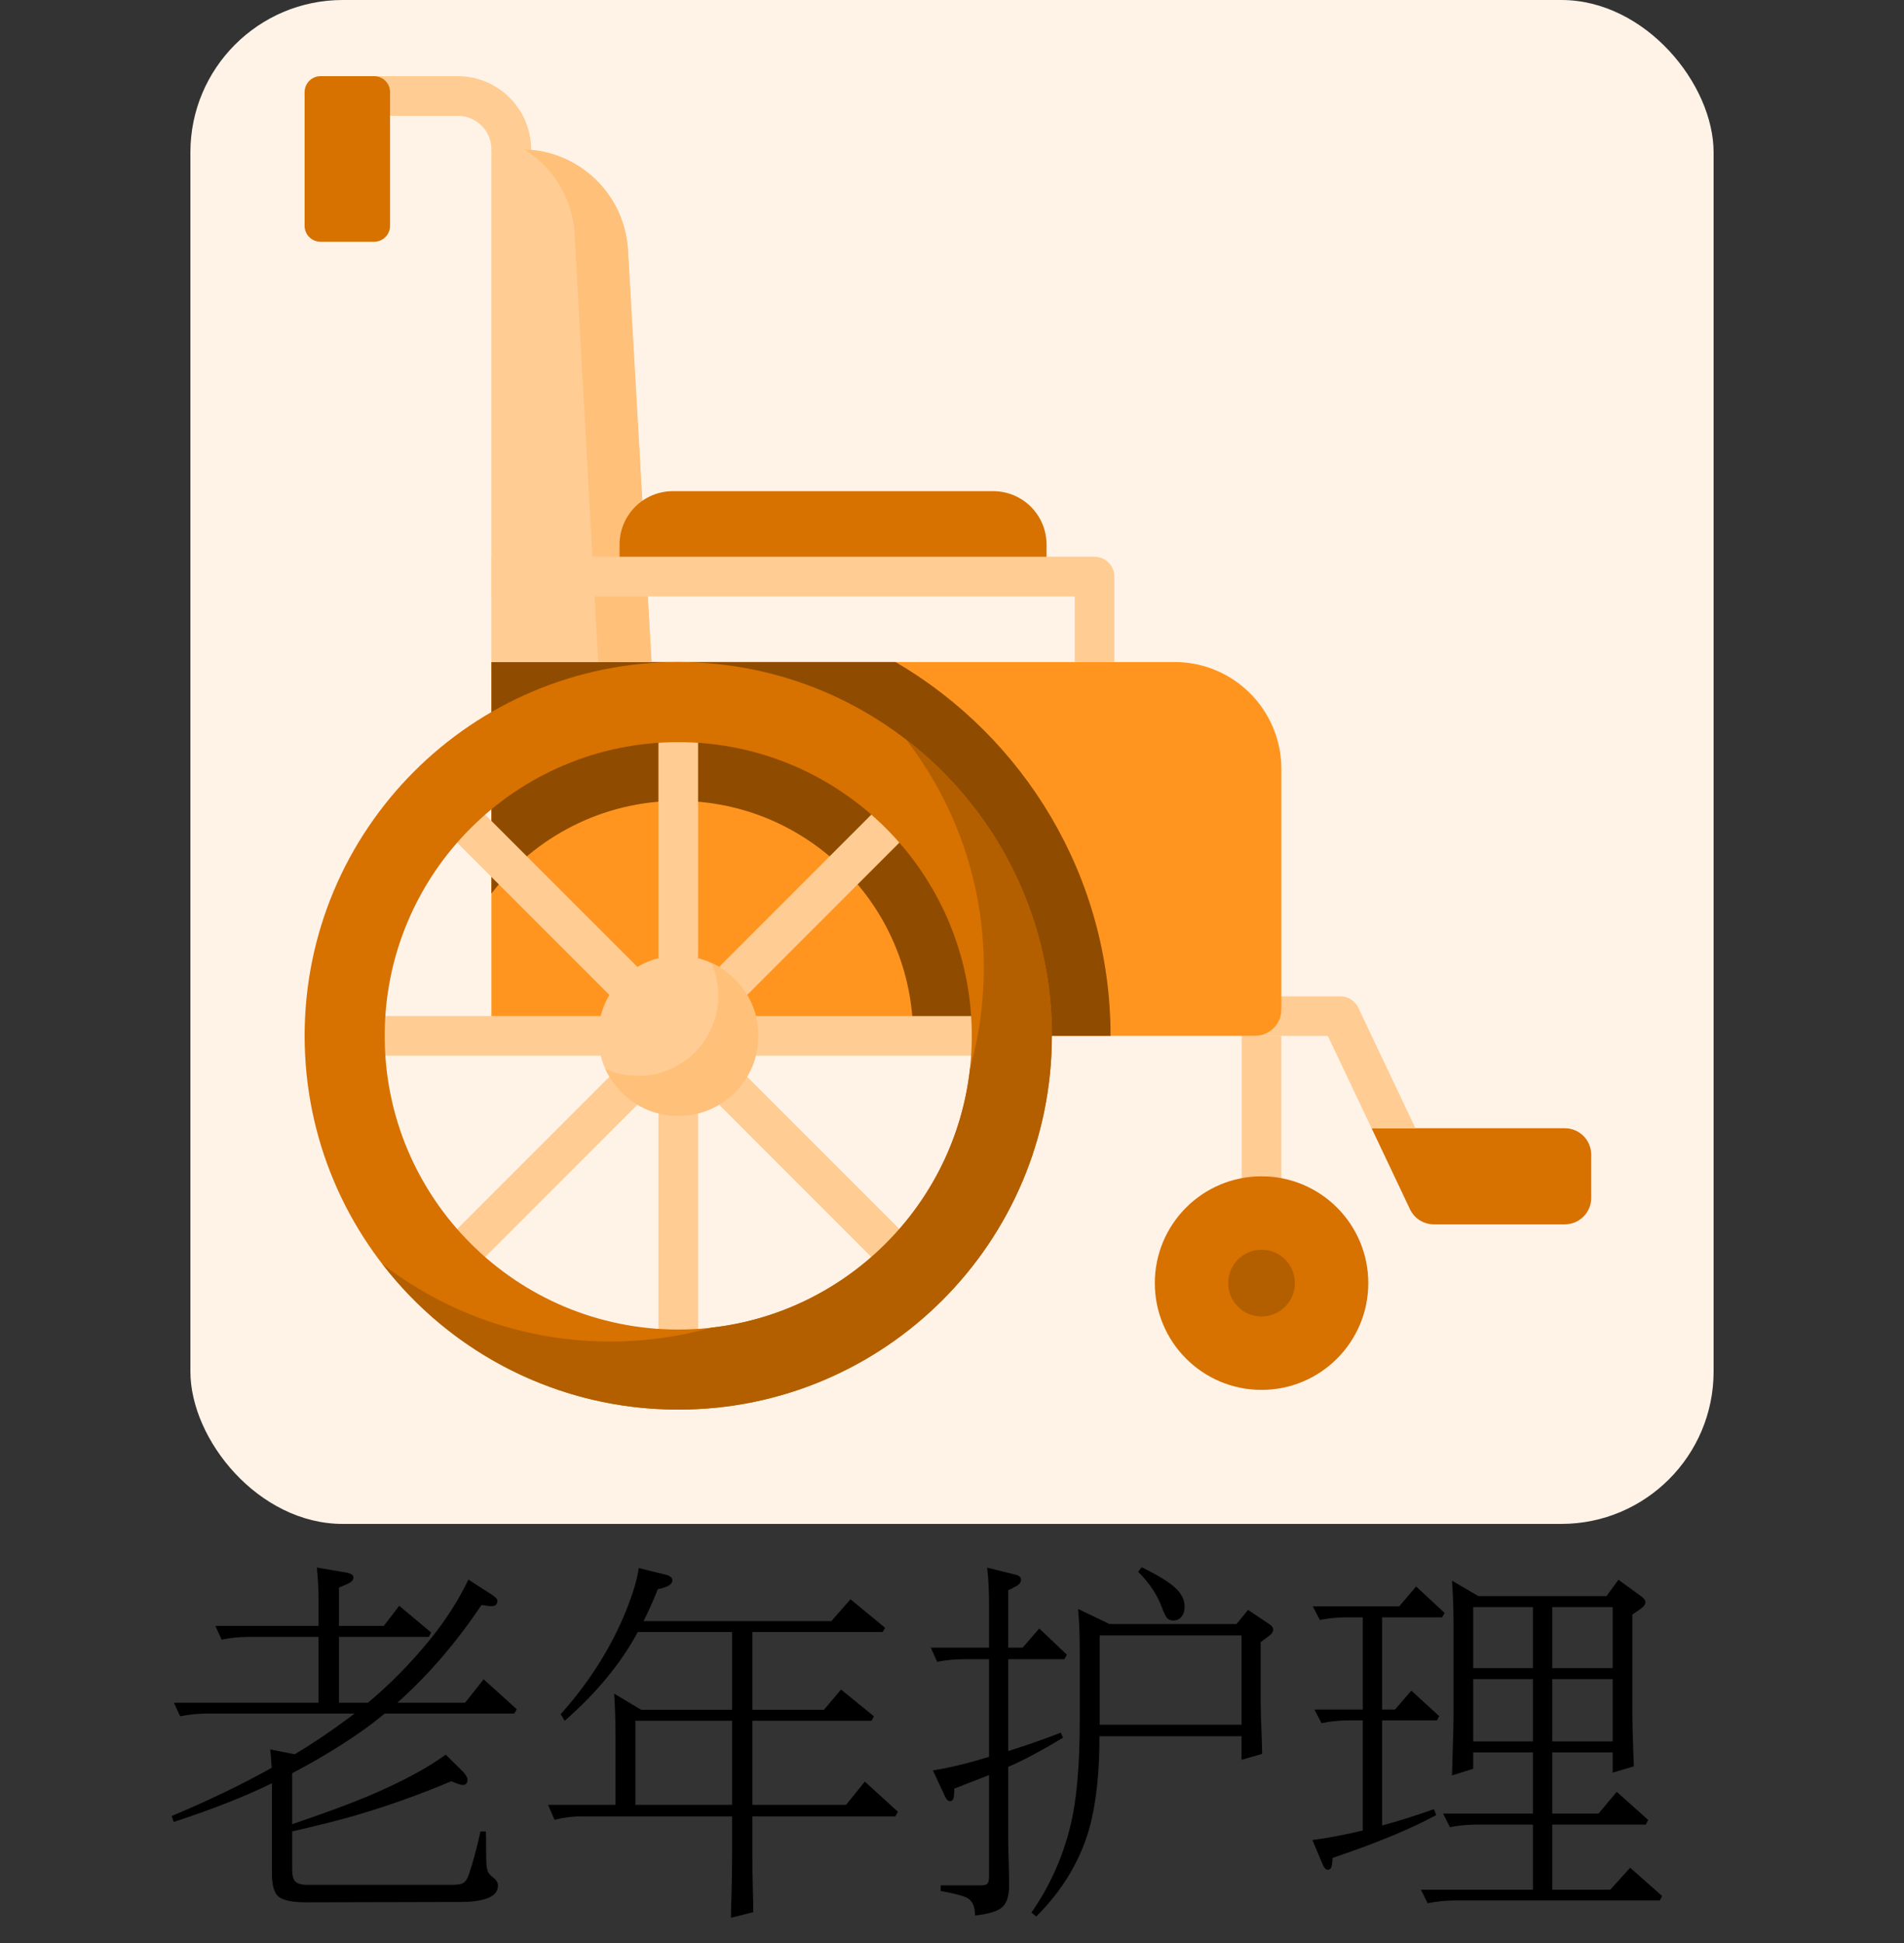 <svg width="50" height="51" viewBox="0 0 50 51" fill="none" xmlns="http://www.w3.org/2000/svg">
<rect x="0" y="0" width="50" height="51" fill="#333333" stroke="none"/>
<rect x="5" width="40" height="40" rx="4" fill="#FFF3E7"/>
<path d="M4.562 47.823L4.508 47.667C5.471 47.263 6.347 46.842 7.135 46.402C7.125 46.223 7.112 46.062 7.096 45.919L7.74 46.046C8.154 45.802 8.611 45.496 9.112 45.128C9.2 45.063 9.267 45.012 9.312 44.977H5.45C5.209 44.977 4.97 45.001 4.732 45.05L4.566 44.693H8.365V42.965H6.539C6.295 42.965 6.056 42.989 5.821 43.038L5.655 42.677H8.365V41.983C8.365 41.736 8.351 41.456 8.321 41.144L9.107 41.28C9.225 41.303 9.283 41.345 9.283 41.407C9.283 41.476 9.225 41.534 9.107 41.583L8.902 41.671V42.677H10.079L10.484 42.149L11.324 42.852L11.261 42.965H8.902V44.693H9.664C10.263 44.189 10.805 43.637 11.29 43.038C11.704 42.53 12.04 42.005 12.301 41.461L12.921 41.861C13.015 41.923 13.062 41.974 13.062 42.013C13.062 42.11 13.01 42.159 12.906 42.159C12.861 42.159 12.791 42.151 12.696 42.135C12.674 42.132 12.656 42.13 12.643 42.13C11.982 43.116 11.246 43.971 10.435 44.693H12.213L12.701 44.078L13.57 44.864L13.507 44.977H10.104C9.973 45.084 9.835 45.193 9.688 45.304C9.096 45.737 8.424 46.15 7.672 46.544V47.882C8.515 47.595 9.169 47.355 9.635 47.159C10.517 46.788 11.207 46.42 11.705 46.056L12.14 46.485C12.231 46.577 12.276 46.653 12.276 46.715C12.276 46.806 12.234 46.852 12.149 46.852C12.101 46.852 12.001 46.819 11.852 46.754C11.012 47.109 10.156 47.413 9.283 47.667C8.86 47.787 8.323 47.922 7.672 48.072V49.063C7.672 49.217 7.698 49.322 7.75 49.381C7.805 49.44 7.905 49.47 8.048 49.474H11.876C12.026 49.474 12.127 49.454 12.179 49.415C12.234 49.379 12.283 49.296 12.325 49.166C12.423 48.87 12.521 48.505 12.618 48.072H12.76C12.76 48.105 12.761 48.168 12.765 48.263C12.765 48.546 12.766 48.748 12.77 48.868C12.776 48.989 12.791 49.075 12.813 49.127C12.836 49.179 12.885 49.233 12.96 49.288C13.038 49.35 13.077 49.418 13.077 49.493C13.077 49.767 12.771 49.91 12.159 49.923L8.014 49.933C7.656 49.929 7.42 49.877 7.306 49.776C7.195 49.679 7.14 49.47 7.14 49.151V46.915V46.808C6.437 47.153 5.577 47.491 4.562 47.823ZM19.225 44.879V42.838H16.749C16.306 43.658 15.667 44.435 14.83 45.167L14.723 44.996C15.484 44.143 16.061 43.228 16.451 42.252C16.63 41.803 16.738 41.438 16.773 41.158L17.467 41.329C17.594 41.358 17.657 41.409 17.657 41.48C17.657 41.578 17.55 41.651 17.335 41.7C17.309 41.703 17.289 41.707 17.276 41.71C17.146 42.035 17.021 42.315 16.9 42.55H21.832L22.335 41.978L23.243 42.726L23.18 42.838H19.757V44.879H21.637L22.086 44.347L22.95 45.05L22.887 45.167H19.757V47.374H22.218L22.711 46.764L23.58 47.555L23.512 47.677H19.757V48.775C19.757 48.945 19.762 49.228 19.771 49.625C19.778 49.866 19.781 50.055 19.781 50.191L19.195 50.338C19.195 50.224 19.2 50.016 19.21 49.713C19.22 49.312 19.225 49 19.225 48.775V47.677H15.274C15.037 47.677 14.799 47.706 14.562 47.765L14.391 47.374H16.163V45.533C16.163 45.185 16.152 44.825 16.129 44.454L16.837 44.879H19.225ZM19.225 45.167H16.686V47.374H19.225V45.167ZM29.137 42.628H32.472L32.774 42.257L33.351 42.643C33.406 42.682 33.434 42.727 33.434 42.779C33.434 42.835 33.393 42.892 33.312 42.95L33.106 43.102V44.669C33.106 44.874 33.116 45.208 33.136 45.67C33.139 45.823 33.142 45.945 33.145 46.036L32.603 46.192V45.572H28.873C28.873 46.555 28.782 47.369 28.6 48.014C28.355 48.863 27.893 49.627 27.213 50.304L27.086 50.201C27.574 49.498 27.918 48.73 28.116 47.897C28.276 47.236 28.355 46.318 28.355 45.143V43.37C28.355 42.921 28.341 42.542 28.311 42.232L29.137 42.628ZM32.603 42.926H28.878V45.02V45.27H32.603V42.926ZM25.973 43.248V42.096C25.973 41.744 25.956 41.428 25.924 41.148L26.676 41.334C26.767 41.357 26.812 41.401 26.812 41.466C26.812 41.534 26.769 41.591 26.681 41.637L26.476 41.744V43.248H26.856L27.291 42.745L28.019 43.434L27.95 43.551H26.476V45.963C26.941 45.816 27.402 45.655 27.857 45.48L27.916 45.611C27.35 45.953 26.869 46.209 26.476 46.378V48.292C26.476 48.422 26.48 48.634 26.49 48.927C26.497 49.168 26.5 49.355 26.5 49.488C26.5 49.762 26.44 49.952 26.319 50.06C26.199 50.167 25.961 50.24 25.606 50.279C25.603 50.051 25.541 49.902 25.421 49.83C25.314 49.765 25.074 49.7 24.703 49.635V49.488H25.743C25.838 49.488 25.899 49.474 25.929 49.444C25.958 49.415 25.973 49.35 25.973 49.249V46.593C25.764 46.674 25.541 46.76 25.304 46.852L25.06 46.949C25.06 47.083 25.051 47.171 25.035 47.213C25.022 47.255 24.993 47.276 24.947 47.276C24.895 47.276 24.85 47.231 24.811 47.14L24.498 46.471C24.954 46.396 25.445 46.277 25.973 46.114V43.551H25.323C25.079 43.551 24.841 43.574 24.61 43.619L24.444 43.248H25.973ZM29.889 41.256L29.981 41.139C30.405 41.344 30.698 41.523 30.86 41.676C31.026 41.825 31.109 41.992 31.109 42.174C31.109 42.281 31.082 42.369 31.026 42.438C30.971 42.503 30.899 42.535 30.811 42.535C30.743 42.535 30.689 42.514 30.65 42.472C30.611 42.429 30.567 42.342 30.519 42.208C30.392 41.863 30.182 41.546 29.889 41.256ZM40.255 45.997H38.688V46.427L38.131 46.602C38.134 46.45 38.141 46.212 38.15 45.89C38.163 45.532 38.17 45.26 38.17 45.074V42.589C38.17 42.244 38.157 41.878 38.131 41.49L38.824 41.895H42.188L42.501 41.466L43.092 41.895C43.17 41.951 43.209 42.003 43.209 42.052C43.209 42.114 43.162 42.177 43.067 42.242L42.867 42.379V45.025C42.867 45.217 42.875 45.545 42.892 46.007C42.898 46.15 42.903 46.269 42.906 46.363L42.35 46.529V45.997H40.763V47.603H41.978L42.457 47.032L43.282 47.77L43.219 47.892H40.763V49.601H42.286L42.809 49.024L43.648 49.767L43.585 49.884H38.209C37.965 49.884 37.726 49.908 37.491 49.957L37.315 49.601H40.255V47.892H38.795C38.547 47.892 38.308 47.914 38.077 47.96L37.897 47.603H40.255V45.997ZM42.35 45.709V44.073H40.763V45.709H42.35ZM42.35 43.785V42.184H40.763V43.785H42.35ZM40.255 45.709V44.073H38.688V45.709H40.255ZM40.255 43.785V42.184H38.688V43.785H40.255ZM36.295 42.452V44.874H36.632L37.062 44.376L37.794 45.045L37.735 45.157H36.295V47.916C36.718 47.802 37.172 47.659 37.657 47.486L37.716 47.643C37.029 48.014 36.122 48.388 34.996 48.766C34.986 48.899 34.973 48.984 34.957 49.02C34.941 49.059 34.91 49.078 34.864 49.078C34.815 49.078 34.768 49.023 34.723 48.912L34.464 48.297C34.851 48.248 35.292 48.165 35.787 48.048V45.157H35.406C35.172 45.157 34.938 45.182 34.703 45.23L34.518 44.874H35.787V42.452H35.367C35.13 42.452 34.894 42.475 34.659 42.52L34.474 42.164H36.744L37.188 41.642L37.935 42.335L37.872 42.452H36.295Z" fill="black"/>
<path d="M32.609 27.189H33.649V31.527H32.609V27.189Z" fill="#FFCC93"/>
<path d="M33.129 36.482C34.677 36.482 35.932 35.227 35.932 33.679C35.932 32.131 34.677 30.876 33.129 30.876C31.581 30.876 30.326 32.131 30.326 33.679C30.326 35.227 31.581 36.482 33.129 36.482Z" fill="#D77100"/>
<path d="M33.129 34.555C33.613 34.555 34.005 34.163 34.005 33.679C34.005 33.195 33.613 32.803 33.129 32.803C32.645 32.803 32.253 33.195 32.253 33.679C32.253 34.163 32.645 34.555 33.129 34.555Z" fill="#B35F00"/>
<path d="M41.092 32.137H37.654C37.386 32.137 37.142 31.983 37.027 31.741L36.019 29.614H41.092C41.475 29.614 41.786 29.925 41.786 30.308V31.444C41.786 31.827 41.475 32.137 41.092 32.137Z" fill="#D77100"/>
<path d="M37.17 29.614L35.669 26.448C35.582 26.267 35.399 26.151 35.198 26.151H32.609V27.191H34.869L36.019 29.614H37.17Z" fill="#FFCC93"/>
<path d="M13.947 3.987H12.906V3.922C12.906 3.436 12.511 3.041 12.025 3.041H9.549V2H12.025C13.084 2 13.947 2.862 13.947 3.922V3.987Z" fill="#FFCC93"/>
<path d="M10.243 2.416V5.929C10.243 6.159 10.056 6.345 9.826 6.345H8.416C8.186 6.345 8 6.159 8 5.929V2.416C8 2.186 8.186 2 8.416 2H9.826C10.056 2 10.243 2.186 10.243 2.416Z" fill="#D77100"/>
<path d="M32.955 27.189H12.905V17.377H30.846C32.394 17.377 33.649 18.633 33.649 20.181V26.495C33.649 26.878 33.339 27.189 32.955 27.189Z" fill="#FF951E"/>
<path d="M23.518 17.377H12.905V23.456C14.033 21.978 15.812 21.022 17.811 21.022C21.212 21.022 23.978 23.788 23.978 27.189H29.164C29.164 23.008 26.892 19.348 23.518 17.377Z" fill="#8F4C00"/>
<path d="M17.11 17.377H12.905V3.922H13.692C15.178 3.922 16.406 5.081 16.491 6.565L17.11 17.377Z" fill="#FFCC93"/>
<path d="M16.491 6.565C16.407 5.107 15.221 3.963 13.77 3.924C14.52 4.39 15.036 5.202 15.09 6.144L15.709 17.377H17.11L16.491 6.565Z" fill="#FFC07A"/>
<path d="M25.52 27.709H19.914C19.627 27.709 19.394 27.476 19.394 27.189C19.394 26.901 19.627 26.669 19.914 26.669H25.52C25.808 26.669 26.04 26.901 26.04 27.189C26.04 27.476 25.808 27.709 25.52 27.709Z" fill="#FFCC93"/>
<path d="M17.811 25.607C17.524 25.607 17.291 25.374 17.291 25.086V19.48C17.291 19.192 17.524 18.959 17.811 18.959C18.099 18.959 18.332 19.192 18.332 19.48V25.086C18.332 25.374 18.099 25.607 17.811 25.607Z" fill="#FFCC93"/>
<path d="M17.811 35.418C17.524 35.418 17.291 35.185 17.291 34.898V29.291C17.291 29.004 17.524 28.771 17.811 28.771C18.099 28.771 18.332 29.004 18.332 29.291V34.898C18.332 35.185 18.099 35.418 17.811 35.418Z" fill="#FFCC93"/>
<path d="M16.325 26.222C16.192 26.222 16.058 26.172 15.957 26.07L11.992 22.106C11.789 21.902 11.789 21.573 11.992 21.37C12.196 21.167 12.525 21.167 12.728 21.37L16.693 25.334C16.896 25.537 16.896 25.867 16.693 26.07C16.591 26.172 16.458 26.222 16.325 26.222Z" fill="#FFCC93"/>
<path d="M23.262 33.16C23.129 33.16 22.996 33.109 22.894 33.008L18.93 29.043C18.727 28.84 18.727 28.511 18.93 28.308C19.133 28.104 19.463 28.104 19.666 28.308L23.63 32.272C23.833 32.475 23.833 32.804 23.63 33.008C23.529 33.109 23.395 33.16 23.262 33.16Z" fill="#FFCC93"/>
<path d="M15.709 27.709H10.102C9.815 27.709 9.582 27.476 9.582 27.189C9.582 26.901 9.815 26.668 10.102 26.668H15.709C15.996 26.668 16.229 26.901 16.229 27.189C16.229 27.476 15.996 27.709 15.709 27.709Z" fill="#FFCC93"/>
<path d="M12.36 33.16C12.227 33.16 12.094 33.109 11.992 33.008C11.789 32.804 11.789 32.475 11.992 32.272L15.957 28.308C16.16 28.104 16.489 28.104 16.693 28.308C16.896 28.511 16.896 28.84 16.693 29.043L12.728 33.008C12.627 33.109 12.493 33.16 12.36 33.16Z" fill="#FFCC93"/>
<path d="M19.298 26.222C19.165 26.222 19.032 26.172 18.93 26.07C18.727 25.867 18.727 25.537 18.93 25.334L22.894 21.37C23.098 21.167 23.427 21.167 23.63 21.37C23.833 21.573 23.833 21.902 23.63 22.106L19.666 26.07C19.564 26.172 19.431 26.222 19.298 26.222Z" fill="#FFCC93"/>
<path d="M17.811 17.377C12.393 17.377 8 21.77 8 27.189C8 32.607 12.393 37 17.811 37C23.23 37 27.623 32.607 27.623 27.189C27.623 21.77 23.23 17.377 17.811 17.377ZM17.811 34.898C13.554 34.898 10.102 31.446 10.102 27.189C10.102 22.931 13.554 19.48 17.811 19.48C22.069 19.48 25.52 22.931 25.52 27.189C25.52 31.446 22.069 34.898 17.811 34.898Z" fill="#D77100"/>
<path d="M23.797 19.415C25.075 21.072 25.836 23.148 25.836 25.402C25.836 26.323 25.708 27.214 25.471 28.06C25.07 31.621 22.244 34.448 18.682 34.848C17.837 35.086 16.945 35.213 16.024 35.213C13.771 35.213 11.695 34.453 10.038 33.175C11.832 35.501 14.646 37 17.811 37C23.23 37 27.623 32.607 27.623 27.189C27.623 24.024 26.124 21.209 23.797 19.415Z" fill="#B35F00"/>
<path d="M17.811 29.291C18.972 29.291 19.914 28.35 19.914 27.189C19.914 26.028 18.972 25.086 17.811 25.086C16.65 25.086 15.709 26.028 15.709 27.189C15.709 28.35 16.65 29.291 17.811 29.291Z" fill="#FFCC93"/>
<path d="M18.676 25.273C18.796 25.536 18.863 25.829 18.863 26.137C18.863 27.299 17.921 28.24 16.76 28.24C16.452 28.24 16.159 28.173 15.895 28.054C16.225 28.783 16.959 29.291 17.811 29.291C18.973 29.291 19.914 28.35 19.914 27.189C19.914 26.336 19.406 25.602 18.676 25.273Z" fill="#FFC07A"/>
<path d="M27.482 15.135H16.27V14.294C16.27 13.52 16.897 12.892 17.671 12.892H26.081C26.855 12.892 27.483 13.52 27.483 14.294V15.135H27.482Z" fill="#D77100"/>
<path d="M12.905 14.614H28.744C29.031 14.614 29.264 14.848 29.264 15.135V17.377H28.224V15.655H12.905L12.905 14.614Z" fill="#FFCC93"/>
</svg>

